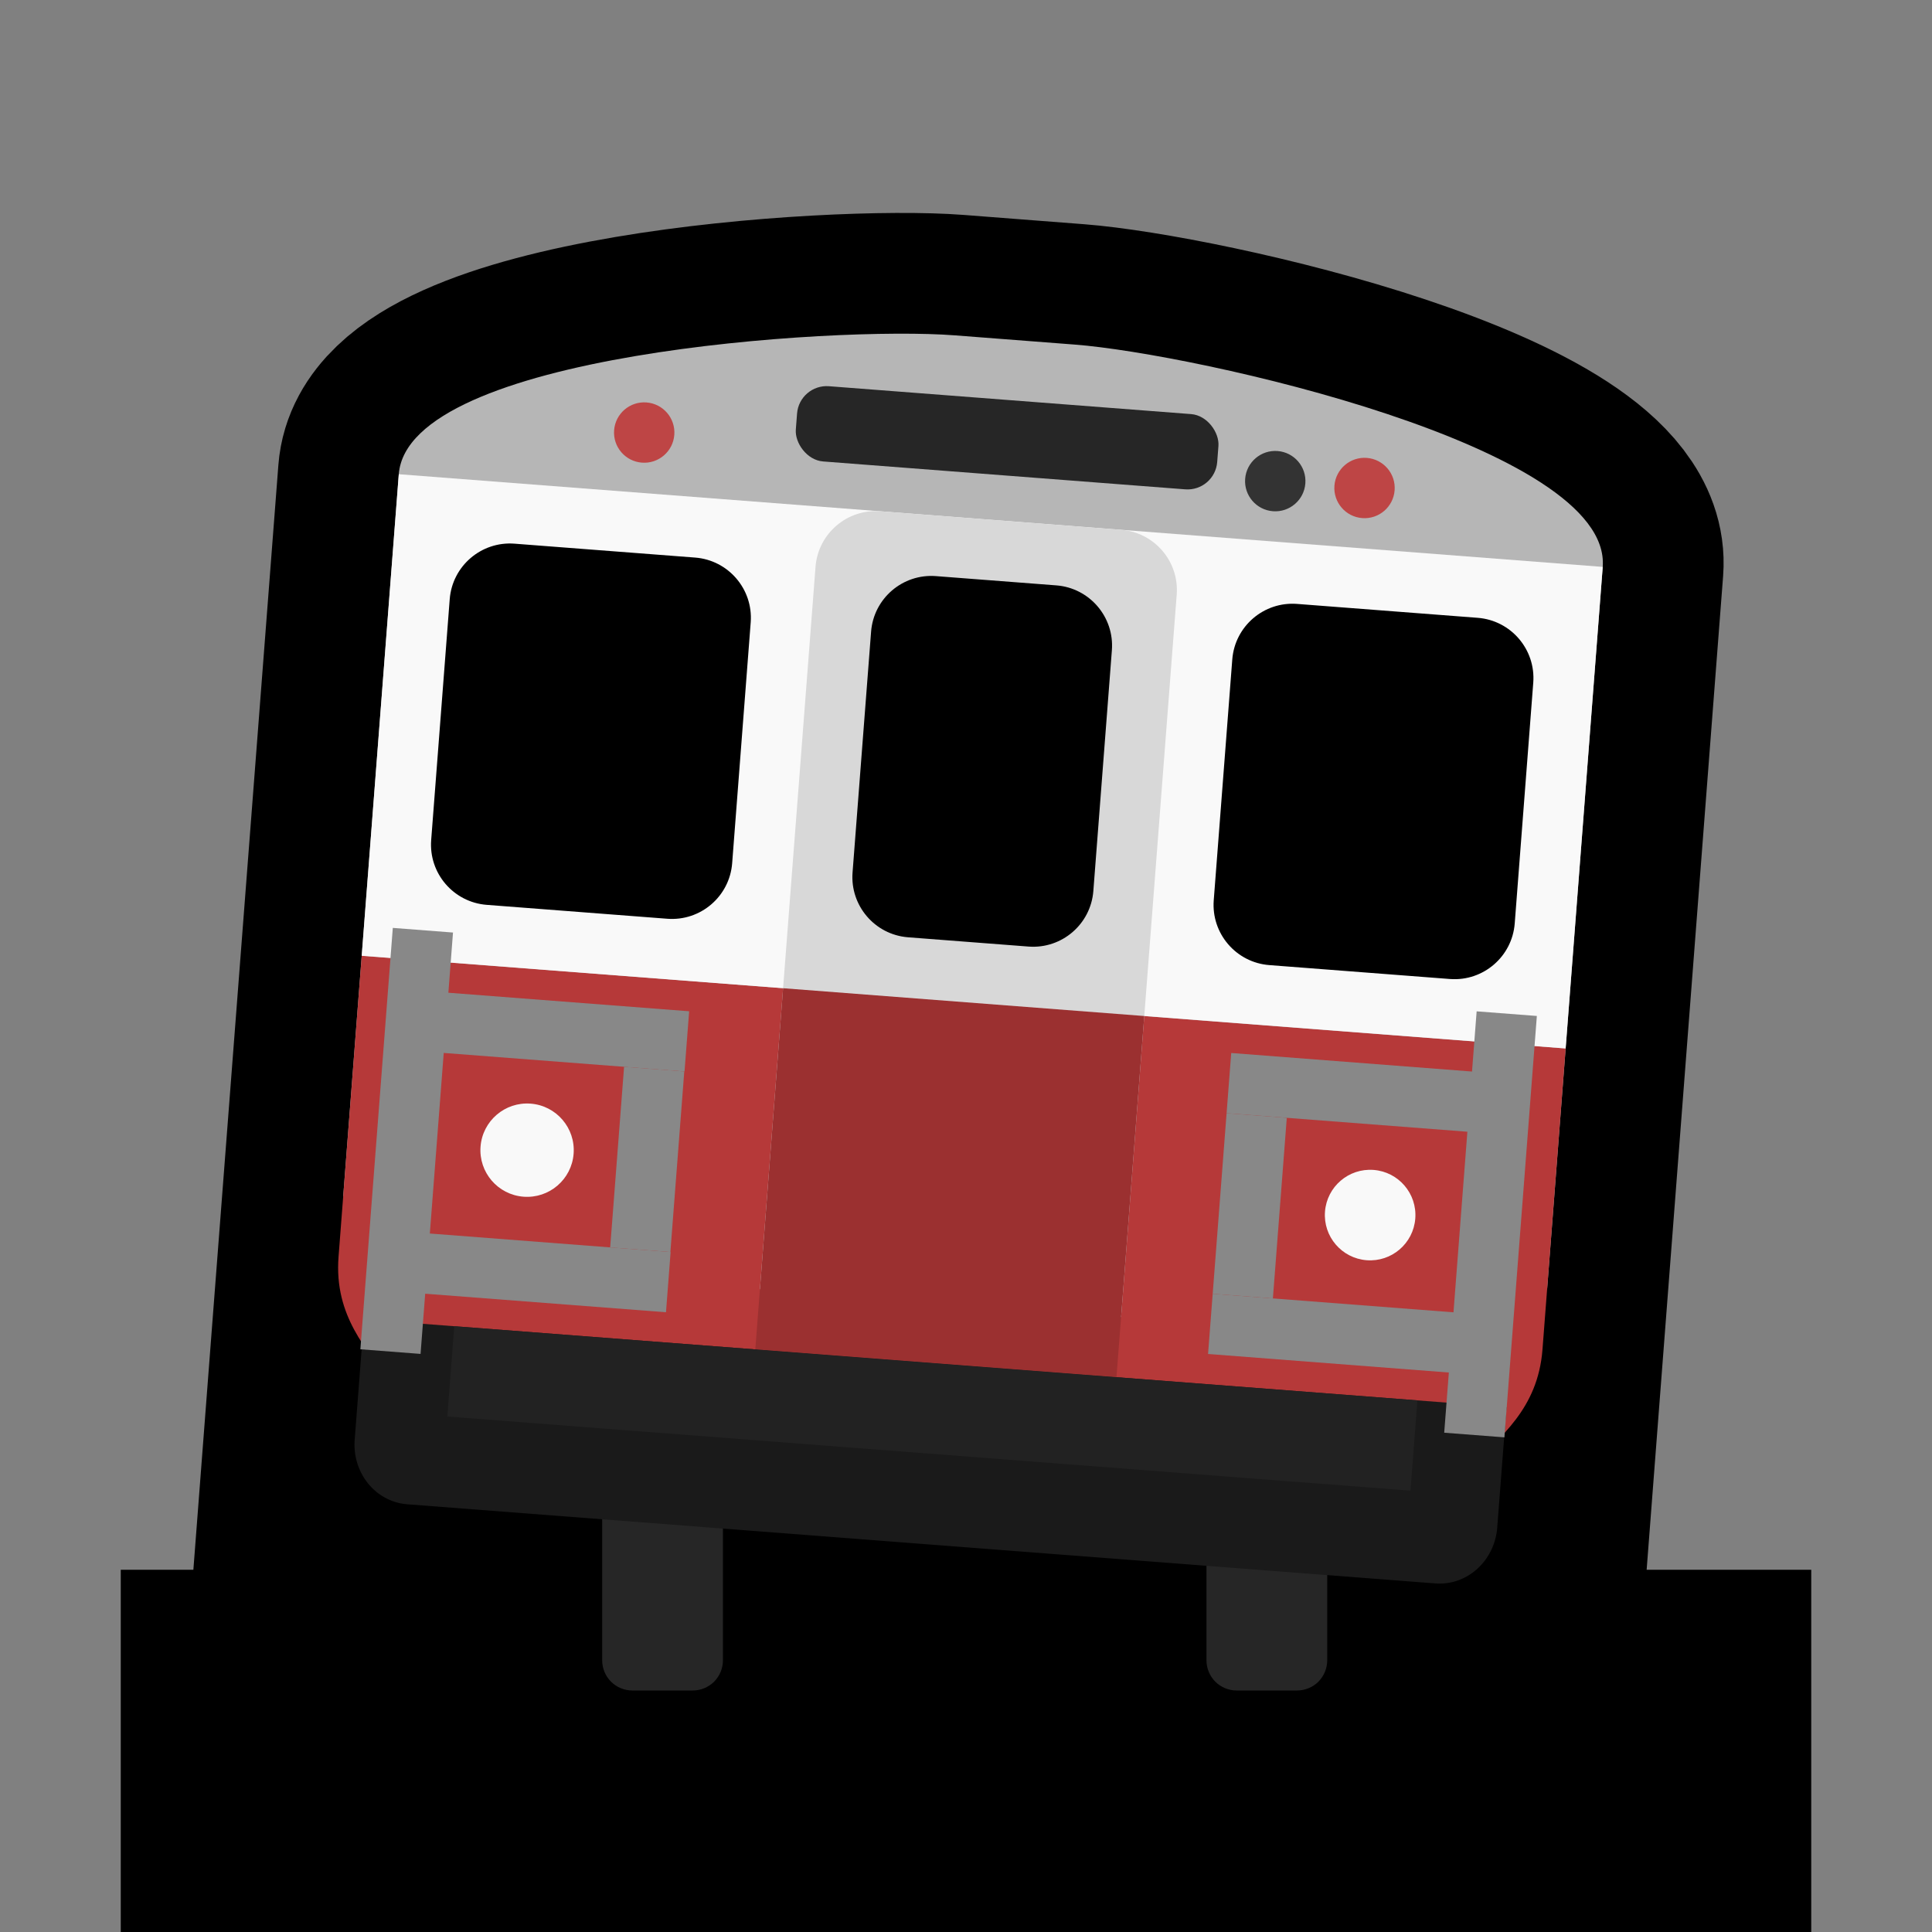 <?xml version="1.0" encoding="UTF-8" standalone="no"?>
<svg
   width="32"
   height="32"
   viewBox="0 0 32 32"
   version="1.1"
   xml:space="preserve"
   style="clip-rule:evenodd;fill-rule:evenodd;stroke-linecap:round;stroke-miterlimit:1.5"
   id="svg1584"
   sodipodi:docname="derailed_mbta_red_line.svg"
   inkscape:export-filename="../../../../../home/adryd/Documents/red_line.png"
   inkscape:export-xdpi="3072"
   inkscape:export-ydpi="3072"
   inkscape:version="1.3.2 (091e20ef0f, 2023-11-25, custom)"
   xmlns:inkscape="http://www.inkscape.org/namespaces/inkscape"
   xmlns:sodipodi="http://sodipodi.sourceforge.net/DTD/sodipodi-0.dtd"
   xmlns="http://www.w3.org/2000/svg"
   xmlns:svg="http://www.w3.org/2000/svg"><rect x="0" y="0" width="32" height="32" fill="#808080" stroke="none"/><defs
   id="defs1588"><inkscape:path-effect
     effect="fillet_chamfer"
     id="path-effect1"
     is_visible="true"
     lpeversion="1"
     nodesatellites_param="F,0,0,1,0,0,0,1 @ F,0,0,1,0,1,0,1 @ F,0,0,1,0,1,0,1 @ F,0,0,1,0,0,0,1"
     radius="0"
     unit="px"
     method="auto"
     mode="F"
     chamfer_steps="1"
     flexible="false"
     use_knot_distance="true"
     apply_no_radius="true"
     apply_with_radius="true"
     only_selected="false"
     hide_knots="false" /></defs><sodipodi:namedview
   id="namedview1586"
   pagecolor="#ffffff"
   bordercolor="#000000"
   borderopacity="0.25"
   inkscape:showpageshadow="2"
   inkscape:pageopacity="0.0"
   inkscape:pagecheckerboard="0"
   inkscape:deskcolor="#d1d1d1"
   showgrid="false"
   inkscape:zoom="14.536136"
   inkscape:cx="15.719445"
   inkscape:cy="19.950281"
   inkscape:window-width="1920"
   inkscape:window-height="1012"
   inkscape:window-x="0"
   inkscape:window-y="32"
   inkscape:window-maximized="1"
   inkscape:current-layer="g1582"><inkscape:grid
     type="xygrid"
     id="grid2657"
     originx="0"
     originy="0"
     spacingy="1"
     spacingx="1"
     units="px"
     visible="false" /></sodipodi:namedview>


    <g
   id="g1582">
        <clipPath
   id="_clip1">
            <rect
   x="0"
   y="0"
   width="32"
   height="32"
   id="rect1513" />
        </clipPath>
        
    <path
   id="path2704"
   style="clip-rule:evenodd;fill-rule:evenodd;stroke-linecap:round;stroke-miterlimit:1.5;display:inline;fill:none;stroke:#000000;stroke-width:4;stroke-dasharray:none;stroke-opacity:1;paint-order:markers stroke fill"
   d="M 15.809,5.554 C 13.817,5.401 6.759,5.86 6.605,7.854 L 5.505,22.141 5.224,25.801 25.165,27.336 25.395,24.345 26.546,9.389 C 26.7,7.395 19.797,5.861 17.803,5.708 l -0.997,-0.077 z"
   sodipodi:nodetypes="ssccccsscs" /><rect
   style="clip-rule:evenodd;fill:#777777;fill-opacity:1;fill-rule:evenodd;stroke:#000000;stroke-width:4;stroke-linecap:butt;stroke-linejoin:miter;stroke-miterlimit:1.5;stroke-dasharray:none;stroke-opacity:1;paint-order:markers stroke fill"
   id="rect4044"
   width="24"
   height="2"
   x="4"
   y="28"
   ry="0"
   rx="0" /><g
   id="g2"><path
     d="m 12,24 h -2 v 2.5 c 0,0.133 0.053,0.26 0.146,0.354 C 10.24,26.947 10.367,27 10.5,27 h 1 c 0.133,0 0.26,-0.053 0.354,-0.146 C 11.947,26.76 12,26.633 12,26.5 Z"
     style="clip-rule:evenodd;fill:#262626;fill-rule:evenodd;stroke-linecap:round;stroke-miterlimit:1.5"
     id="path1570"
     transform="translate(-0.026,1)" /><path
     d="m 22,24 h -2 v 2.5 c 0,0.133 0.053,0.26 0.146,0.354 C 20.24,26.947 20.367,27 20.5,27 h 1 c 0.133,0 0.26,-0.053 0.354,-0.146 C 21.947,26.76 22,26.633 22,26.5 Z"
     style="clip-rule:evenodd;fill:#262626;fill-rule:evenodd;stroke-linecap:round;stroke-miterlimit:1.5"
     id="path1574"
     transform="translate(-0.017,1)" /><g
     id="g1"
     transform="rotate(4.402,8.197,15.8)"><path
       d="M 26,9 C 26,7 19,6 17,6 H 16 15 C 13,6 6,7 6,9 v 12 h 20 z"
       style="clip-rule:evenodd;display:inline;fill:#b6b6b6;fill-opacity:1;fill-rule:evenodd;stroke:none;stroke-linecap:round;stroke-miterlimit:1.5;stroke-opacity:1"
       id="path1524"
       sodipodi:nodetypes="czszcccc"
       transform="translate(0,-1)" /><path
       id="rect3"
       style="clip-rule:evenodd;fill:#b63939;fill-rule:evenodd;stroke-width:6.94;stroke-linecap:square;stroke-miterlimit:1.5;stroke-dasharray:6.94, 41.64;stroke-opacity:0.291;paint-order:stroke markers fill"
       d="m 6,16 h 20 v 5 c 0,1 -0.601,1.5 -1,2 H 7 C 6.608,22.5 6,22 6,21 Z"
       sodipodi:nodetypes="ccccccc" /><path
       d="m 6,22 v 2 a 1,1 45 0 0 1,1 h 18 a 1,1 135 0 0 1,-1 v -2 z"
       style="clip-rule:evenodd;display:inline;fill:#1a1a1a;fill-rule:evenodd;stroke-linecap:round;stroke-miterlimit:1.5"
       id="path1578"
       sodipodi:nodetypes="ccccc"
       inkscape:original-d="m 6,22 v 3 h 20 v -3 z"
       inkscape:path-effect="#path-effect1"
       transform="matrix(0.949,0,0,1,0.805,0)" /><rect
       style="clip-rule:evenodd;fill:#f9f9f9;fill-opacity:1;fill-rule:evenodd;stroke-width:6.425;stroke-linecap:square;stroke-miterlimit:1.5;stroke-dasharray:6.425, 38.551;stroke-opacity:0.291;paint-order:stroke markers fill"
       id="rect1"
       width="20"
       height="8"
       x="6"
       y="8" /><path
       d="m 7.478,16.5 h 4 v 1 H 7.478 v 3 h 4 v 1 H 7.478 v 1 h -1 v -7 h 1 z"
       style="clip-rule:evenodd;fill:#888888;fill-rule:evenodd;stroke-linecap:round;stroke-miterlimit:1.5"
       id="path1538"
       sodipodi:nodetypes="ccccccccccccc" /><path
       d="m 25.483,15.5 v 7 h -1 v -1 h -4 v -1 h 4 v -3 h -4 v -1 h 4 v -1 z"
       style="clip-rule:evenodd;fill:#888888;fill-rule:evenodd;stroke-linecap:round;stroke-miterlimit:1.5"
       id="path1542"
       sodipodi:nodetypes="ccccccccccccc" /><path
       d="m 18,10 c 0.55,0 0.997,0.445 1,0.994 V 11 23 H 13 V 11 10.994 C 13.003,10.445 13.45,10 14,10 Z"
       style="clip-rule:evenodd;fill:#d8d8d8;fill-opacity:1;fill-rule:evenodd;stroke-linecap:round;stroke-miterlimit:1.5"
       id="path1546"
       transform="translate(0,-2)"
       sodipodi:nodetypes="sccccccss" /><path
       d="m 21,11 h 3 c 0.552,0 1,0.448 1,1 v 4 c 0,0.55 -0.445,0.997 -0.994,1 H 24 21 c -0.552,0 -1,-0.448 -1,-1 v -4 c 0,-0.552 0.448,-1 1,-1 z"
       id="path1550"
       style="clip-rule:evenodd;fill-rule:evenodd;stroke-linecap:round;stroke-miterlimit:1.5"
       transform="translate(0,-2)" /><path
       d="m 12,16 c 0,0.552 -0.448,1 -1,1 H 8 C 7.448,17 7,16.552 7,16 v -4 c 0,-0.552 0.448,-1 1,-1 h 3 c 0.55,0 0.997,0.445 1,0.994 V 12 Z"
       id="path1562"
       style="clip-rule:evenodd;fill-rule:evenodd;stroke-linecap:round;stroke-miterlimit:1.5"
       transform="translate(0,-2)" /><path
       d="M 14.994,15 C 14.445,14.997 14,14.55 14,14 v -4 c 0,-0.552 0.448,-1 1,-1 h 2 c 0.552,0 1,0.448 1,1 v 4 c 0,0.55 -0.445,0.997 -0.994,1 H 17 15 Z"
       id="path1566"
       style="clip-rule:evenodd;fill-rule:evenodd;stroke-linecap:round;stroke-miterlimit:1.5" /><rect
       style="fill:#9b3030;fill-opacity:1;stroke-width:6.425;stroke-linecap:square;stroke-dasharray:6.425, 38.551;stroke-opacity:0.291;paint-order:stroke markers fill"
       id="rect2"
       width="6"
       height="6"
       x="13"
       y="16" /><rect
       style="fill:#262626;fill-opacity:1;stroke:none;stroke-width:9.617;stroke-linecap:square;stroke-dasharray:9.617, 57.702;stroke-opacity:1;paint-order:stroke markers fill"
       id="rect4"
       width="7"
       height="1.25"
       x="12.5"
       y="6"
       ry="0.492" /><circle
       style="fill:#be4545;fill-opacity:1;stroke:none;stroke-width:6.425;stroke-linecap:square;stroke-dasharray:6.425, 38.551;stroke-opacity:1;paint-order:stroke markers fill"
       id="path4"
       cx="10"
       cy="7"
       r="0.5" /><circle
       style="clip-rule:evenodd;fill:#be4545;fill-opacity:1;fill-rule:evenodd;stroke:none;stroke-width:6.425;stroke-linecap:square;stroke-miterlimit:1.5;stroke-dasharray:6.425, 38.551;stroke-opacity:1;paint-order:stroke markers fill"
       id="path4-3"
       cx="21.966"
       cy="7"
       r="0.5" /><circle
       style="clip-rule:evenodd;fill:#333333;fill-opacity:1;fill-rule:evenodd;stroke:none;stroke-width:6.425;stroke-linecap:square;stroke-miterlimit:1.5;stroke-dasharray:6.425, 38.551;stroke-opacity:1;paint-order:stroke markers fill"
       id="path4-3-3"
       cx="20.483"
       cy="7"
       r="0.5" /><rect
       style="fill:#888888;fill-opacity:1;stroke-width:3.911;stroke-linecap:square;paint-order:stroke fill markers"
       id="rect5"
       width="1"
       height="3"
       x="10.474"
       y="17.5" /><rect
       style="fill:#888888;fill-opacity:1;stroke-width:4;stroke-linecap:square;paint-order:stroke fill markers"
       id="rect6"
       width="1"
       height="3"
       x="20.483"
       y="17.5" /><circle
       style="fill:#f9f9f9;fill-opacity:1;stroke-width:3.999;stroke-linecap:square;paint-order:stroke fill markers"
       id="path6"
       cx="22.983"
       cy="19"
       r="0.75" /><circle
       style="clip-rule:evenodd;fill:#f9f9f9;fill-opacity:1;fill-rule:evenodd;stroke-width:4.12;stroke-linecap:square;stroke-miterlimit:1.5;paint-order:stroke fill markers"
       id="path6-5"
       cx="8.978"
       cy="19"
       r="0.773" /><rect
       style="fill:#222222;fill-opacity:1;stroke-width:6.891;stroke-linecap:square;paint-order:markers stroke fill"
       id="rect7"
       width="16"
       height="1.5"
       x="8"
       y="22"
       ry="0"
       inkscape:export-filename="../../../../../home/adryd/Documents/rect7.png"
       inkscape:export-xdpi="3072"
       inkscape:export-ydpi="3072" /></g></g></g>
</svg>
